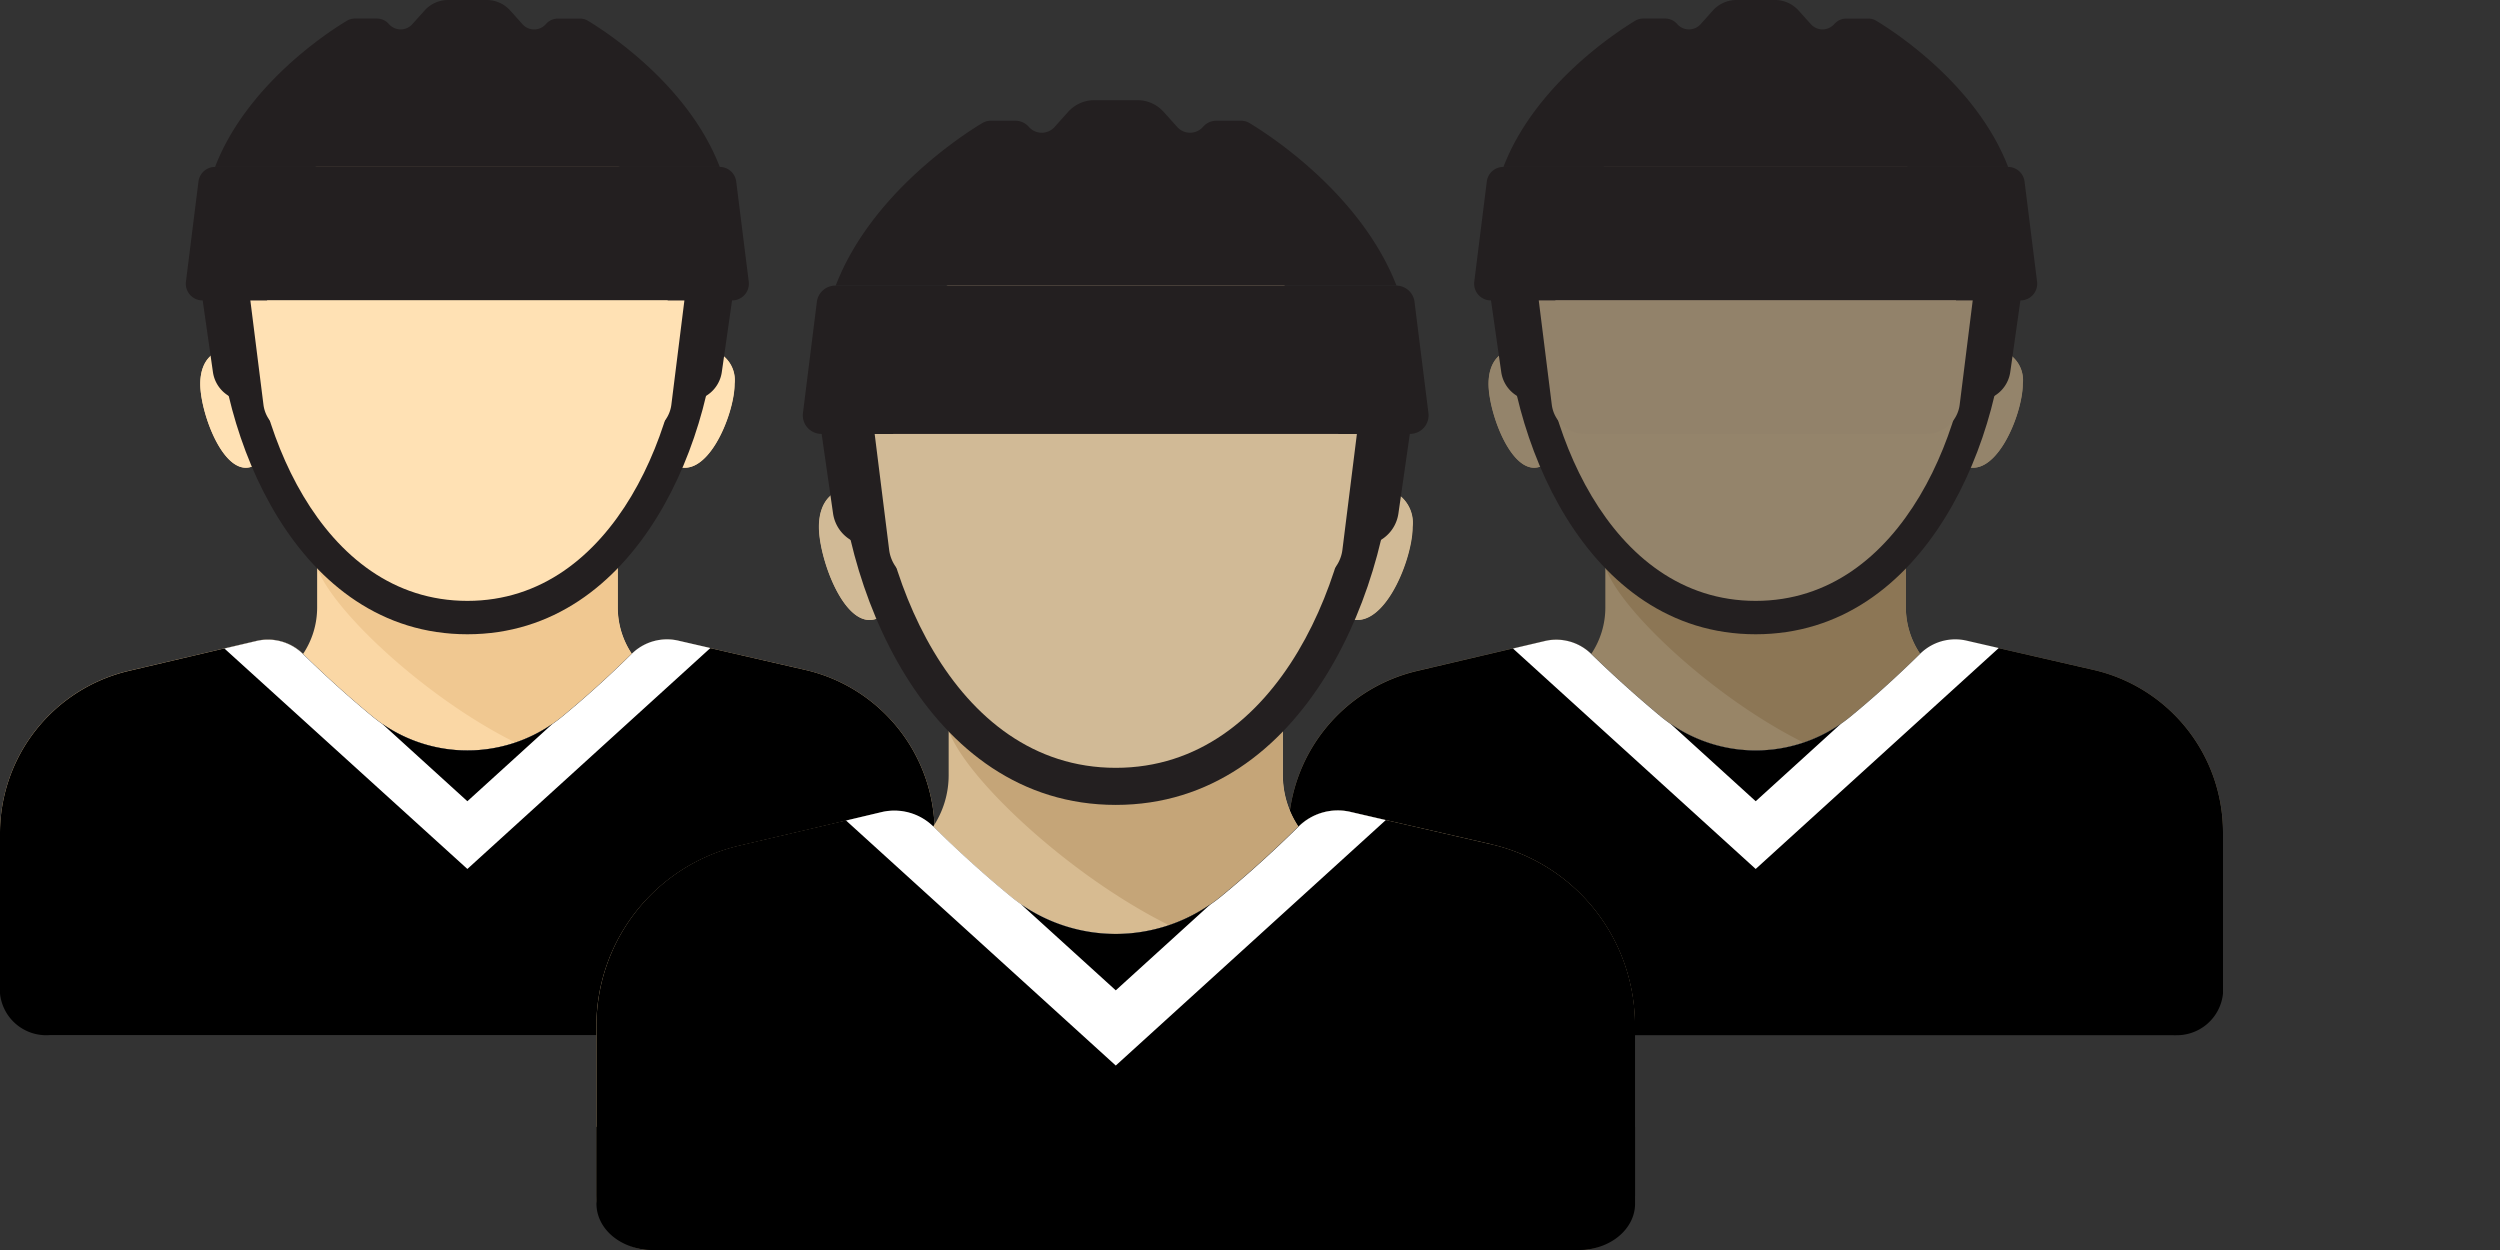 <svg id="Team_Button_-_Main" data-name="Team PLayers - Main" xmlns="http://www.w3.org/2000/svg"
  xmlns:xlink="http://www.w3.org/1999/xlink" width="160" viewBox="0 0 160 80">
  <rect x="0" y="0" width="160" height="80" fill="#333333" stroke="none"/>
  <g id="Icon-2" data-name="Icon">
    <g id="Layer_1-2" data-name="Layer 1" transform="translate(0 0)">
      <g id="Group_18-2" data-name="Group 18" transform="translate(82.453 0)">
        <path id="Path_7-2" data-name="Path 7"
          d="M299.621,60.038l-8.133-1.868a3.2,3.2,0,0,0-2.958.838h0a5.34,5.34,0,0,1-.921-2.958V52.364a19.013,19.013,0,0,0,3.46-5.54c2.154,1.432,4.018-3.107,4.018-5.088a2,2,0,0,0-2.227-2.23q.09-1.037.09-2.044c0-8.555-6.693-11.752-14.956-11.752s-14.956,3.2-14.956,11.752c0,.665.033,1.366.093,2.061-1.359-.16-2.23.685-2.23,2.213,0,2.064,1.854,6.906,3.932,4.876a19.134,19.134,0,0,0,3.546,5.753V56.05a5.342,5.342,0,0,1-.9,2.965h0a3.194,3.194,0,0,0-2.975-.834L256.326,60.1a10.682,10.682,0,0,0-8.236,10.4v9.7a3.207,3.207,0,0,0,3.207,3.207h53.412a3.2,3.2,0,0,0,3.2-3.207V70.434A10.678,10.678,0,0,0,299.621,60.038Z"
          transform="translate(-248.09 -17.165)" fill="#988567" />
        <path id="Path_8-2" data-name="Path 8"
          d="M330.287,115.937a5.341,5.341,0,0,1-1.9-4.078V109.3H309.16c1,2.895,7.833,9.206,14.018,11.812a25.009,25.009,0,0,0,7.109-5.175Z"
          transform="translate(-288.863 -72.974)" fill="#8c7655" />
        <path id="Path_9-2" data-name="Path 9"
          d="M288.53,124.038c-1.589,1.565-3.091,2.9-4.44,4.011a9.565,9.565,0,0,1-12.177,0c-1.329-1.11-2.845-2.443-4.43-3.988a3.194,3.194,0,0,0-2.975-.834l-8.182,1.924a10.682,10.682,0,0,0-8.236,10.4v9.7a3.207,3.207,0,0,0,3.207,3.207h53.412a3.2,3.2,0,0,0,3.2-3.207v-9.771a10.678,10.678,0,0,0-8.292-10.4l-8.133-1.868a3.2,3.2,0,0,0-2.958.824Z"
          transform="translate(-248.09 -82.208)" class='fill-primary' />
        <path id="Path_10-2" data-name="Path 10"
          d="M300.984,170.889a6.145,6.145,0,0,1-2.961-.741l-3.719-2.057a6.182,6.182,0,0,0-2.961-.741H264.678a6.2,6.2,0,0,0-2.965.741L258,170.148a6.157,6.157,0,0,1-2.964.741H248.09v4.427a2.971,2.971,0,0,0,3.207,2.659h53.412a2.968,2.968,0,0,0,3.2-2.659v-4.427Z"
          transform="translate(-248.09 -111.731)" class='fill-primary' />
        <path id="Path_11-2" data-name="Path 11"
          d="M318.619,39.506q.09-1.037.09-2.044c0-8.555-6.693-11.752-14.956-11.752S288.8,28.907,288.8,37.462c0,.665.033,1.366.093,2.061-1.359-.16-2.23.685-2.23,2.213,0,2.064,1.854,6.906,3.932,4.876,2.247,5.534,6.617,10.08,13.161,10.08,6.461,0,10.8-4.43,13.075-9.867,2.154,1.432,4.018-3.107,4.018-5.088A2,2,0,0,0,318.619,39.506Z"
          transform="translate(-273.841 -17.165)" fill="#94846b" />
        <path id="Path_12-2" data-name="Path 12"
          d="M305.9,79.223c-10.931,0-16.023-12.749-16.023-21.363h2.137c0,7.754,4.414,19.226,13.886,19.226s13.889-11.473,13.889-19.226h2.137C321.929,66.475,316.84,79.223,305.9,79.223Z"
          transform="translate(-275.991 -38.63)" fill="#231f20" />
        <path id="Path_13-2" data-name="Path 13"
          d="M313.363,1.329a.954.954,0,0,0-.5-.14h-1.426a1.024,1.024,0,0,0-.758.349h0a1,1,0,0,1-1.509,0l-.758-.844A2.027,2.027,0,0,0,306.9,0h-2.5a2.034,2.034,0,0,0-1.512.695l-.754.841a1,1,0,0,1-1.512,0h0a1.017,1.017,0,0,0-.754-.349h-1.429a.971.971,0,0,0-.5.14c-1.177.708-6.418,4.1-8.435,9.356h32.3C319.78,5.427,314.539,2.034,313.363,1.329Z"
          transform="translate(-275.737 0)" fill="#231f20" />
        <path id="Path_14-2" data-name="Path 14" d="M286.66,54.64l.807,5.65a2.134,2.134,0,0,0,2.114,1.835h1.353V54.64Z"
          transform="translate(-273.841 -36.48)" fill="#231f20" />
        <path id="Path_15-2" data-name="Path 15" d="M380.934,54.64l-.8,5.65a2.14,2.14,0,0,1-2.117,1.835H376.66V54.64Z"
          transform="translate(-333.93 -36.48)" fill="#231f20" />
        <path id="Path_16-2" data-name="Path 16"
          d="M318.042,32.14h-32.3a1.07,1.07,0,0,0-1.06.951l-.8,6.394a1.07,1.07,0,0,0,1.06,1.2h33.9a1.07,1.07,0,0,0,1.06-1.2l-.8-6.394A1.07,1.07,0,0,0,318.042,32.14Z"
          transform="translate(-271.982 -21.458)" fill="#231f20" />
        <path id="Path_17-2" data-name="Path 17"
          d="M321.133,66.4H299.265a2.134,2.134,0,0,1-2.12-1.871l-.834-6.674h27.774l-.834,6.674A2.137,2.137,0,0,1,321.133,66.4Z"
          transform="translate(-280.284 -38.63)" fill="#92826a" />
        <path id="Path_18-2" data-name="Path 18"
          d="M306.884,137.8l15.557-14.141-2.071-.475a3.2,3.2,0,0,0-2.958.838c-1.589,1.565-3.091,2.9-4.44,4.011a9.565,9.565,0,0,1-12.177,0c-1.329-1.11-2.845-2.443-4.43-3.988a3.194,3.194,0,0,0-2.975-.834l-2.04.479Z"
          transform="translate(-276.973 -82.186)" fill="#fff" />
        <path id="Path_19-2" data-name="Path 19"
          d="M321.68,139.37l5.454,4.959,5.454-4.959A9.565,9.565,0,0,1,321.68,139.37Z"
          transform="translate(-297.222 -93.05)" class='fill-primary' />
      </g>
      <g id="Group_19-2" data-name="Group 19" transform="translate(0 0)">
        <path id="Path_20-2" data-name="Path 20"
          d="M51.531,60.038,43.4,58.171a3.21,3.21,0,0,0-2.961.838h0a5.341,5.341,0,0,1-.9-2.965V52.364A19.014,19.014,0,0,0,43,46.824c2.154,1.432,4.018-3.107,4.018-5.088a2,2,0,0,0-2.227-2.23q.09-1.037.09-2.044c0-8.555-6.7-11.752-14.956-11.752s-14.969,3.2-14.969,11.752q0,1.017.093,2.061c-1.359-.16-2.23.685-2.23,2.213,0,2.064,1.855,6.906,3.928,4.876a19.207,19.207,0,0,0,3.55,5.753V56.05a5.341,5.341,0,0,1-.9,2.965h0a3.2,3.2,0,0,0-2.991-.834L8.229,60.1A10.682,10.682,0,0,0,0,70.494v9.7A3.207,3.207,0,0,0,3.2,83.4H56.619a3.207,3.207,0,0,0,3.2-3.207V70.434A10.678,10.678,0,0,0,51.531,60.038Z"
          transform="translate(0 -17.165)" fill="#fad7a5" />
        <path id="Path_21-2" data-name="Path 21"
          d="M82.194,115.93a5.348,5.348,0,0,1-1.894-4.081V109.29H61.07c1,2.895,7.834,9.206,14.019,11.812a24.956,24.956,0,0,0,7.106-5.171Z"
          transform="translate(-40.773 -72.967)" fill="#f0c891" />
        <path id="Path_22-2" data-name="Path 22"
          d="M40.437,124.038c-1.585,1.565-3.088,2.9-4.437,4.011a9.565,9.565,0,0,1-12.177,0c-1.346-1.11-2.848-2.443-4.43-3.988a3.2,3.2,0,0,0-2.991-.834l-8.179,1.924A10.682,10.682,0,0,0,0,135.537v9.7a3.207,3.207,0,0,0,3.2,3.207H56.619a3.207,3.207,0,0,0,3.2-3.207v-9.758a10.678,10.678,0,0,0-8.292-10.4L43.4,123.213A3.21,3.21,0,0,0,40.437,124.038Z"
          transform="translate(0 -82.208)" class='fill-primary' />
        <path id="Path_23-2" data-name="Path 23"
          d="M52.894,170.889a6.145,6.145,0,0,1-2.961-.741l-3.719-2.057a6.185,6.185,0,0,0-2.965-.741H16.574a6.186,6.186,0,0,0-2.948.731l-3.719,2.057a6.145,6.145,0,0,1-2.978.751H0v4.427a2.97,2.97,0,0,0,3.2,2.659H56.619a2.97,2.97,0,0,0,3.2-2.659v-4.427Z"
          transform="translate(0 -111.731)" class='fill-primary' />
        <path id="Path_24-2" data-name="Path 24"
          d="M70.529,39.506q.09-1.037.09-2.044c0-8.555-6.7-11.752-14.956-11.752s-14.956,3.2-14.956,11.752q0,1.017.093,2.061c-1.359-.16-2.23.685-2.23,2.213,0,2.064,1.855,6.906,3.928,4.876,2.25,5.534,6.62,10.08,13.164,10.08,6.461,0,10.8-4.43,13.075-9.867,2.154,1.432,4.018-3.107,4.018-5.088A2,2,0,0,0,70.529,39.506Z"
          transform="translate(-25.751 -17.165)" fill="#ffe1b4" />
        <path id="Path_25-2" data-name="Path 25"
          d="M57.813,79.223c-10.931,0-16.023-12.749-16.023-21.363h2.134c0,7.754,4.417,19.226,13.889,19.226S71.7,65.614,71.7,57.86h2.134C73.835,66.475,68.744,79.223,57.813,79.223Z"
          transform="translate(-27.901 -38.63)" fill="#231f20" />
        <path id="Path_26-2" data-name="Path 26"
          d="M65.273,1.329a.97.97,0,0,0-.5-.14H63.342a1.017,1.017,0,0,0-.754.349h0a1,1,0,0,1-1.512,0L60.321.695A2.027,2.027,0,0,0,58.812,0H56.306A2.027,2.027,0,0,0,54.8.695l-.754.841a1,1,0,0,1-1.512,0h0a1.017,1.017,0,0,0-.754-.349H50.347a.97.97,0,0,0-.5.143c-1.177.7-6.418,4.1-8.435,9.352h32.3C71.69,5.427,66.449,2.034,65.273,1.329Z"
          transform="translate(-27.647)" fill="#231f20" />
        <path id="Path_27-2" data-name="Path 27" d="M38.57,54.64l.808,5.65a2.134,2.134,0,0,0,2.114,1.835h1.353V54.64Z"
          transform="translate(-25.751 -36.48)" fill="#231f20" />
        <path id="Path_28-2" data-name="Path 28"
          d="M132.844,54.64l-.808,5.65a2.134,2.134,0,0,1-2.114,1.835H128.57V54.64Z" transform="translate(-85.84 -36.48)"
          fill="#231f20" />
        <path id="Path_29-2" data-name="Path 29"
          d="M69.952,32.14h-32.3a1.07,1.07,0,0,0-1.06.951l-.8,6.394a1.07,1.07,0,0,0,1.06,1.2h33.9a1.07,1.07,0,0,0,1.06-1.2l-.8-6.394A1.07,1.07,0,0,0,69.952,32.14Z"
          transform="translate(-23.892 -21.458)" fill="#231f20" />
        <path id="Path_30-2" data-name="Path 30"
          d="M73.033,66.4H51.165a2.134,2.134,0,0,1-2.117-1.871L48.21,57.86H75.988l-.834,6.674A2.137,2.137,0,0,1,73.033,66.4Z"
          transform="translate(-32.187 -38.63)" fill="#ffe1b4" />
        <path id="Path_31-2" data-name="Path 31"
          d="M58.761,137.8l15.554-14.141-2.067-.475a3.211,3.211,0,0,0-2.961.838c-1.585,1.565-3.088,2.9-4.437,4.011a9.565,9.565,0,0,1-12.177,0c-1.346-1.11-2.848-2.443-4.43-3.988a3.2,3.2,0,0,0-2.991-.834l-2.041.479Z"
          transform="translate(-28.849 -82.186)" fill="#fff" />
        <path id="Path_32-2" data-name="Path 32"
          d="M73.59,139.37l5.454,4.959L84.5,139.37A9.565,9.565,0,0,1,73.59,139.37Z"
          transform="translate(-49.132 -93.05)" class='fill-primary' />
      </g>

      <g id="Group_20-2" data-name="Group 20" transform="translate(38.174 6.411)">
        <path id="Path_33-2" data-name="Path 33"
          d="M172.127,86.011l-9.017-2.074a3.566,3.566,0,0,0-3.29.931l-.017.017a5.932,5.932,0,0,1-1-3.294V77.512a21.211,21.211,0,0,0,3.845-6.158c2.393,1.592,4.463-3.453,4.463-5.65a2.227,2.227,0,0,0-2.476-2.476c.07-.768.1-1.529.1-2.273,0-9.505-7.441-13.055-16.618-13.055s-16.617,3.55-16.617,13.055c0,.751.033,1.519.1,2.293-1.512-.179-2.479.758-2.479,2.456,0,2.293,2.061,7.674,4.367,5.417a21.38,21.38,0,0,0,3.925,6.391V81.6a5.933,5.933,0,0,1-1,3.294h0a3.559,3.559,0,0,0-3.307-.927l-9.09,2.14a11.868,11.868,0,0,0-9.15,11.552v10.761a3.556,3.556,0,0,0,3.559,3.559h59.341a3.559,3.559,0,0,0,3.563-3.559V97.58a11.869,11.869,0,0,0-9.217-11.569Z"
          transform="translate(-114.873 -38.391)" fill="#d7bb91" />
        <path id="Path_34-2" data-name="Path 34"
          d="M206.184,148.091a5.936,5.936,0,0,1-2.107-4.537V140.71H182.71c1.12,3.217,8.7,10.233,15.577,13.128a27.782,27.782,0,0,0,7.9-5.746Z"
          transform="translate(-160.16 -100.356)" fill="#c5a578" />
        <path id="Path_35-2" data-name="Path 35"
          d="M159.79,157.075c-1.761,1.738-3.433,3.221-4.932,4.457a10.635,10.635,0,0,1-13.53,0c-1.5-1.233-3.164-2.712-4.922-4.447a3.56,3.56,0,0,0-3.307-.927l-9.09,2.14a11.868,11.868,0,0,0-9.15,11.553v10.778a3.556,3.556,0,0,0,3.559,3.559h59.348a3.559,3.559,0,0,0,3.563-3.559V169.787a11.868,11.868,0,0,0-9.217-11.569l-9.016-2.074A3.566,3.566,0,0,0,159.79,157.075Z"
          transform="translate(-114.86 -110.599)" class='fill-primary' />
        <path id="Path_36-2" data-name="Path 36"
          d="M173.629,209.095a6.836,6.836,0,0,1-3.29-.824l-4.131-2.283a6.85,6.85,0,0,0-3.294-.828H133.272a6.836,6.836,0,0,0-3.29.828l-4.131,2.283a6.847,6.847,0,0,1-3.3.824H114.86v4.919c0,1.632,1.592,2.951,3.559,2.951h59.348c1.967,0,3.563-1.329,3.563-2.951v-4.919Z"
          transform="translate(-114.86 -143.386)" class='fill-primary' />
        <path id="Path_37-2" data-name="Path 37"
          d="M193.218,63.208c.07-.768.1-1.529.1-2.273,0-9.505-7.441-13.055-16.618-13.055s-16.618,3.549-16.618,13.055c0,.751.033,1.519.1,2.293-1.512-.179-2.479.758-2.479,2.456,0,2.293,2.061,7.674,4.367,5.417,2.5,6.148,7.355,11.2,14.623,11.2,7.175,0,12-4.922,14.527-10.968,2.393,1.592,4.463-3.453,4.463-5.65A2.217,2.217,0,0,0,193.218,63.208Z"
          transform="translate(-143.469 -38.378)" fill="#d1ba96" />
        <path id="Path_38-2" data-name="Path 38"
          d="M179.094,107.31c-12.147,0-17.8-14.165-17.8-23.74h2.373c0,8.618,4.906,21.367,15.431,21.367s15.431-12.749,15.431-21.367H196.9C196.9,93.145,191.238,107.31,179.094,107.31Z"
          transform="translate(-145.859 -62.207)" fill="#231f20" />
        <path id="Path_39-2" data-name="Path 39"
          d="M187.425,20.762a1.05,1.05,0,0,0-.558-.156h-1.589a1.127,1.127,0,0,0-.838.389h0a1.1,1.1,0,0,1-1.662,0l-.841-.934a2.253,2.253,0,0,0-1.708-.771h-2.782a2.26,2.26,0,0,0-1.662.771l-.837.934a1.1,1.1,0,0,1-1.662,0h0a1.127,1.127,0,0,0-.841-.389h-1.589a1.04,1.04,0,0,0-.555.156c-1.309.788-7.132,4.56-9.372,10.4h35.894C194.554,25.322,188.731,21.55,187.425,20.762Z"
          transform="translate(-145.619 -19.29)" fill="#231f20" />
        <path id="Path_40-2" data-name="Path 40" d="M157.71,80l.9,6.271a2.373,2.373,0,0,0,2.35,2.037h1.5V80Z"
          transform="translate(-143.469 -59.823)" fill="#231f20" />
        <path id="Path_41-2" data-name="Path 41" d="M262.459,80l-.9,6.271a2.37,2.37,0,0,1-2.35,2.037h-1.5V80Z"
          transform="translate(-210.234 -59.823)" fill="#231f20" />
        <path id="Path_42-2" data-name="Path 42"
          d="M192.568,55H156.674a1.19,1.19,0,0,0-1.18,1.04l-.891,7.122a1.19,1.19,0,0,0,1.18,1.329h37.675a1.186,1.186,0,0,0,1.177-1.329l-.891-7.122A1.183,1.183,0,0,0,192.568,55Z"
          transform="translate(-141.389 -43.132)" fill="#231f20" />
        <path id="Path_43-2" data-name="Path 43"
          d="M196.008,93.065H171.714a2.37,2.37,0,0,1-2.356-2.077l-.927-7.418h30.862l-.927,7.418A2.376,2.376,0,0,1,196.008,93.065Z"
          transform="translate(-150.626 -62.207)" fill="#d1ba96" />
        <path id="Path_44-2" data-name="Path 44"
          d="M180.182,172.389l17.282-15.71-2.28-.528a3.566,3.566,0,0,0-3.29.931c-1.761,1.738-3.433,3.221-4.932,4.457a10.635,10.635,0,0,1-13.53,0c-1.5-1.233-3.164-2.712-4.922-4.447a3.559,3.559,0,0,0-3.307-.927l-2.283.542Z"
          transform="translate(-146.947 -110.605)" fill="#fff" />
        <path id="Path_45-2" data-name="Path 45"
          d="M196.62,174.14l6.062,5.507,6.059-5.507A10.635,10.635,0,0,1,196.62,174.14Z"
          transform="translate(-169.447 -122.676)" class='fill-primary' />
      </g>
    </g>
  </g>
</svg>